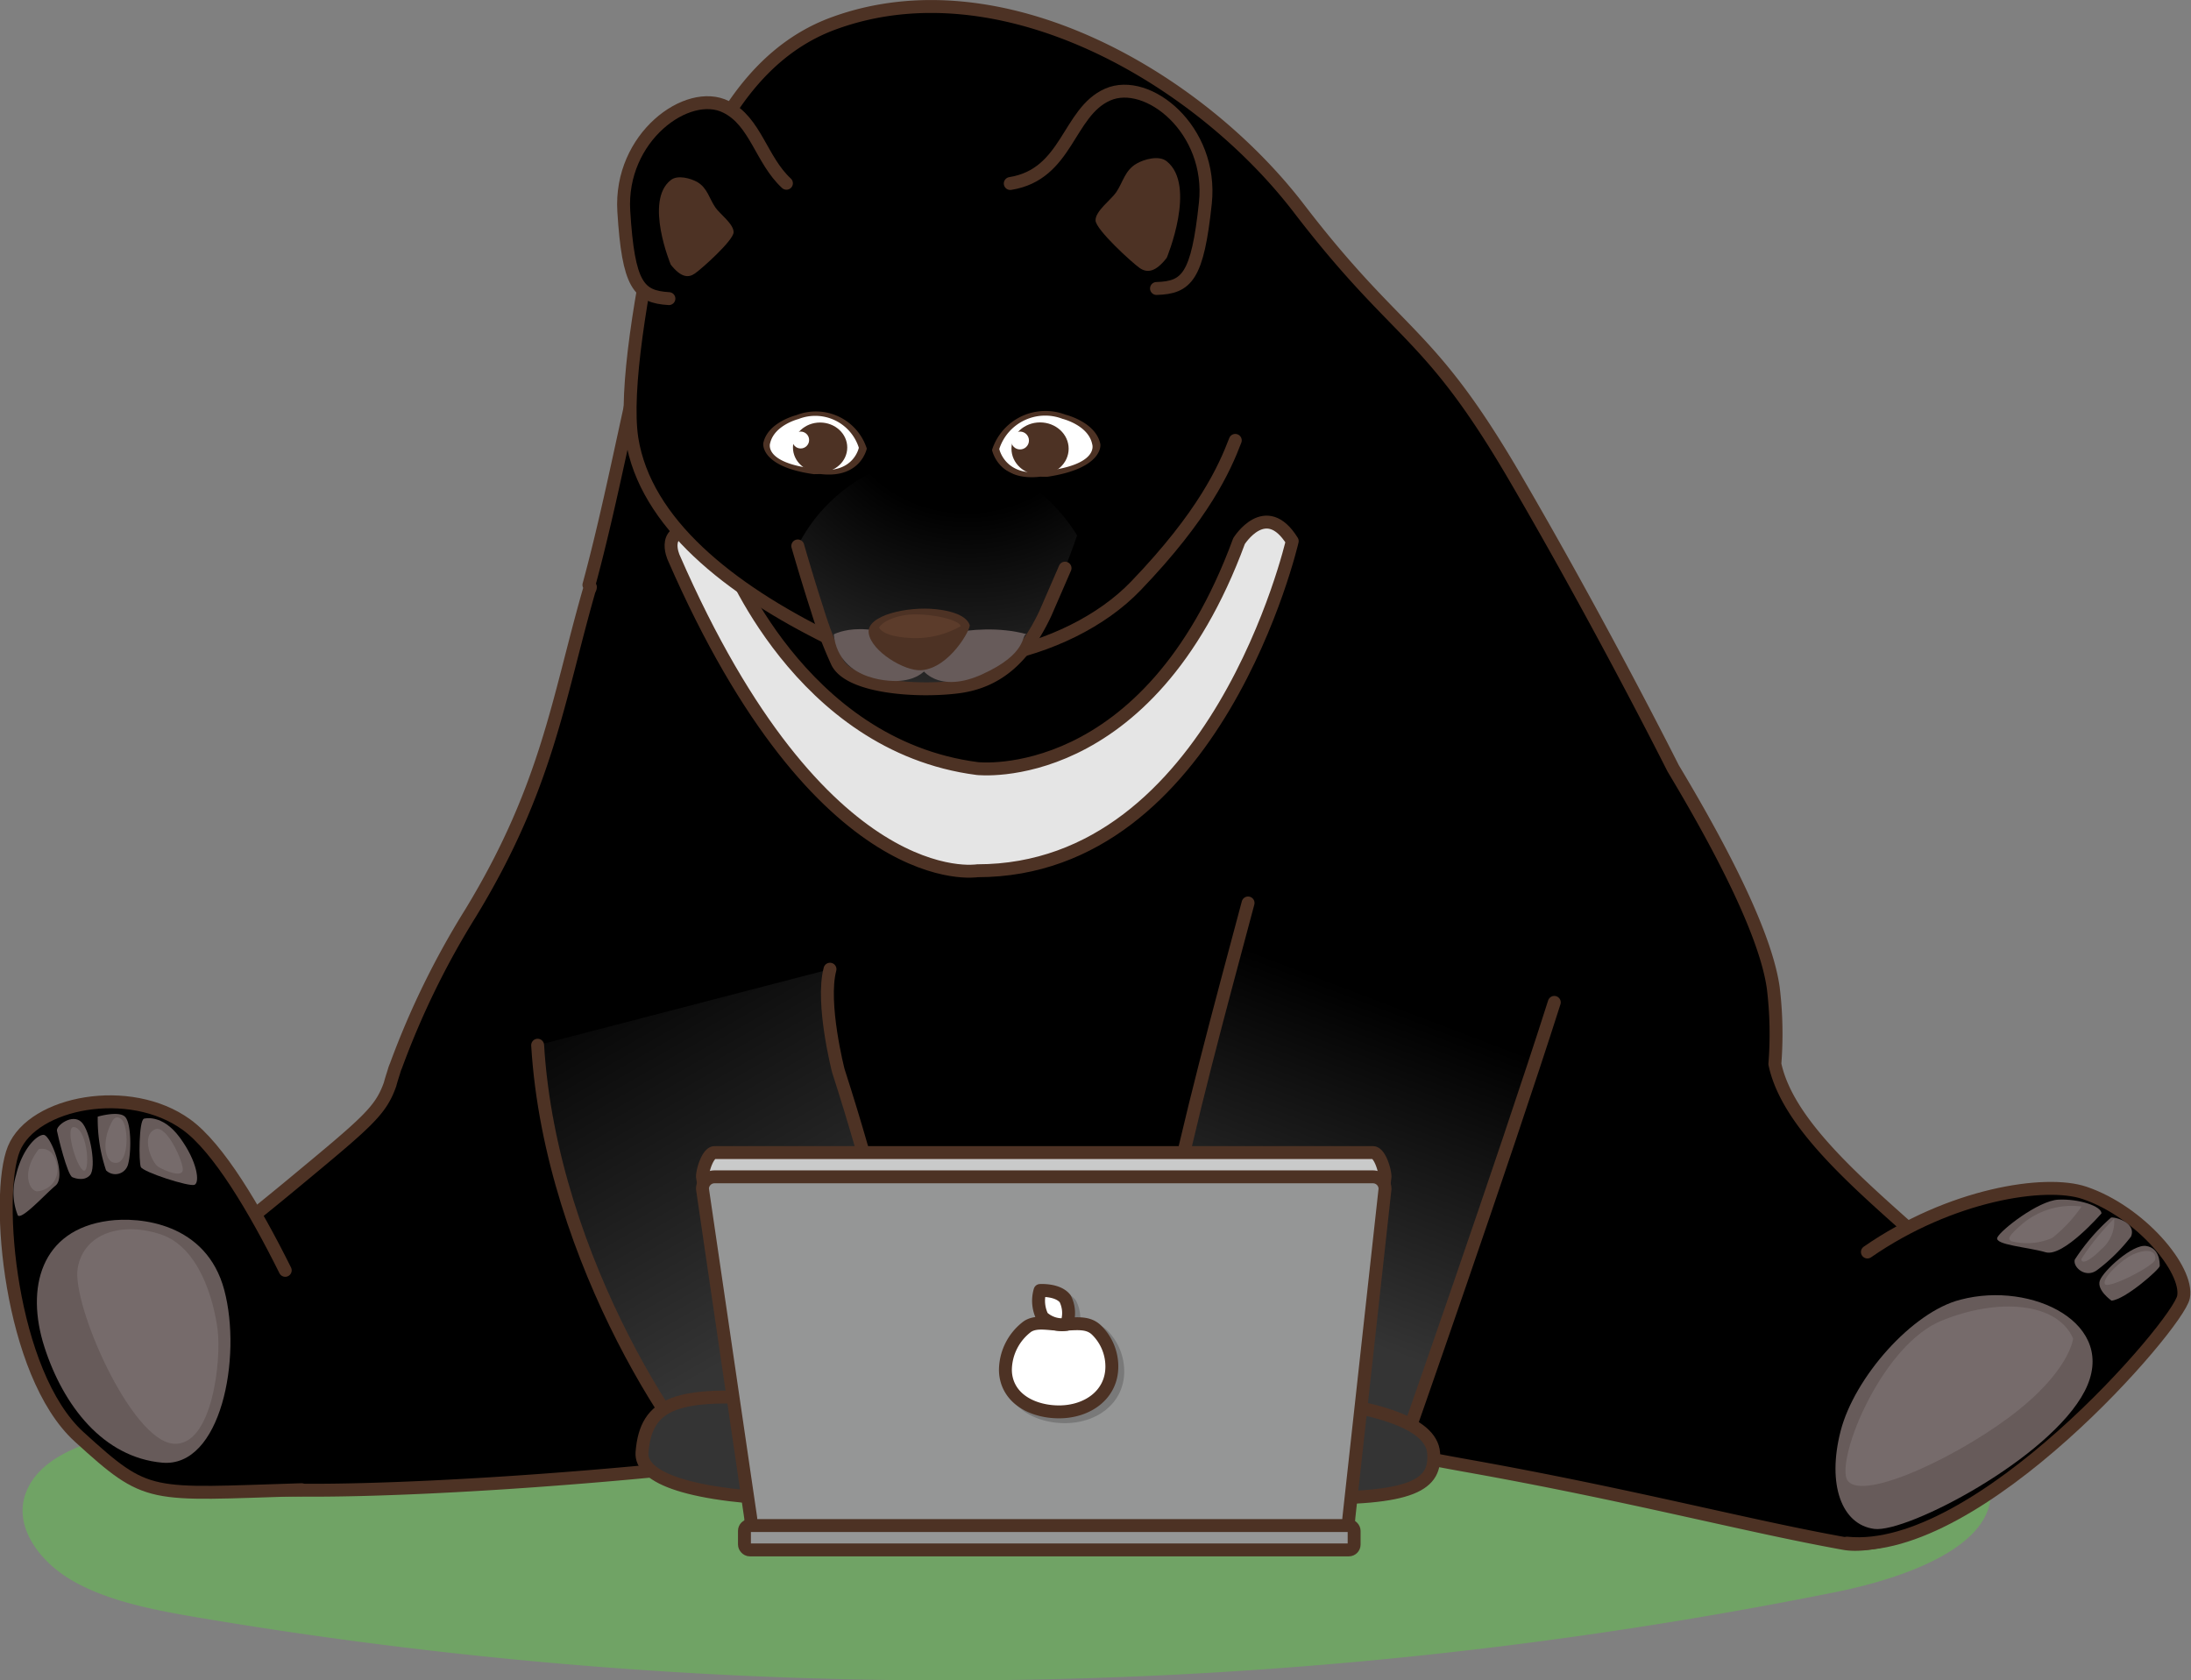 <svg xmlns="http://www.w3.org/2000/svg" xmlns:xlink="http://www.w3.org/1999/xlink" viewBox="0 0 181.59 139.27"><rect x="0" y="0" width="181.59" height="139.27" fill="#808080" stroke="none"/><defs><style>.cls-1{fill:#70a365}.cls-10,.cls-11,.cls-13,.cls-15,.cls-16,.cls-19,.cls-2,.cls-5,.cls-8,.cls-9{stroke:#4d3224}.cls-10,.cls-11,.cls-13,.cls-15,.cls-16,.cls-18,.cls-19,.cls-2,.cls-5,.cls-8,.cls-9{stroke-linecap:round;stroke-linejoin:round;stroke-width:1.07px}.cls-3{fill:#675b5a}.cls-4{fill:#766b6b}.cls-5{fill:#e5e5e5}.cls-6{fill:#4d3224}.cls-19,.cls-7{fill:#fff}.cls-8{fill:url(#未命名漸層_22)}.cls-9{fill:url(#未命名漸層_22-2)}.cls-10{fill:url(#未命名漸層_22-3)}.cls-11{fill:url(#未命名漸層_22-4)}.cls-12{fill:url(#未命名漸層_45)}.cls-13{fill:none}.cls-14{fill:#5c3c2b}.cls-15{fill:#c9caca}.cls-16{fill:#959696}.cls-17{opacity:.8}.cls-18{fill:#727272;stroke:#727272}</style><linearGradient id="未命名漸層_22" x1="105.64" y1="108.45" x2="115.31" y2="83.12" gradientUnits="userSpaceOnUse"><stop offset="0" stop-color="#343434"/><stop offset="1"/></linearGradient><linearGradient id="未命名漸層_22-2" x1="110.36" y1="110.25" x2="120.02" y2="84.91" xlink:href="#未命名漸層_22"/><linearGradient id="未命名漸層_22-3" x1="67.65" y1="108.64" x2="49.98" y2="77.97" xlink:href="#未命名漸層_22"/><linearGradient id="未命名漸層_22-4" x1="60.89" y1="112.53" x2="43.22" y2="81.87" xlink:href="#未命名漸層_22"/><radialGradient id="未命名漸層_45" cx="563.52" cy="32.88" r="35.22" gradientTransform="translate(-545.37) scale(1.11 1)" gradientUnits="userSpaceOnUse"><stop offset=".27"/><stop offset=".96" stop-color="#424242"/></radialGradient></defs><title>works-beer</title><path class="cls-1" d="M151.68 116.18c5.79.75 12.83 2.7 13.29 7.14.49 4.69-6.73 7.39-12.7 8.61a373.4 373.4.0 0 1-135.88 2.13c-3.63-.62-7.35-1.33-10.3-3s-5-4.66-3.93-7.37c1.54-4 8.1-5.12 13.52-5.58C60.89 114.21 106.83 110.36 151.68 116.18z"/><path class="cls-2" d="M162.58 105.84c-5.76-5.58-14.21-11.59-15.48-17.66v0a31.61 31.61.0 0 0-.13-6.29c-.6-4.32-4.09-11.19-8.3-18.21h0s-5.91-11.78-13.14-24.16S116 28.16 107.65 17.27 82.89-3.13 69.08 1.94 53.78 30.17 48.81 48.48a1.48 1.48.0 0 0 .12.17c0 .12-.09.23-.12.35C46.24 58 45.32 65.3 39 75.68a68.5 68.5.0 0 0-6.18 12.65 2.92 2.92.0 0 0-.13.34l-.06.2c-.1.32-.21.65-.3 1-.79 2.23-1.89 3.12-8.06 8.24-7.15 5.93-13.51 10.46-13.69 12.3s1.66 12.46 10.81 13c8.93.51 30.6-.88 46.29-3.06s23.28-3 23.29-3h6.77c7.47.0 10.2 1.7 23.82 4.13s23.21 5 31.3 6.45c3.49.61 11.25-2.79 13.6-7S168.33 111.42 162.58 105.84z"/><path class="cls-2" d="M25 123.47c-12.78.39-12.69.85-18.44-4.38s-7-20-5.41-23.88 9.59-5.41 14.3-2c2.64 1.9 5.66 7 8.19 12.08"/><path class="cls-2" d="M154.77 103.77c6.88-4.77 14.74-6 18-4.9 4.62 1.57 8.63 6.36 8.2 8.63s-17 21.53-27.9 20.4"/><path class="cls-3" d="M9 101.18c-5.63.75-6.89 5.58-5.32 10.46s4.88 9.15 9.76 9.59 6.63-8.72 5.15-14.3S11.58 100.83 9 101.18z"/><path class="cls-3" d="M162.49 107.72c-4 1-8.8 6.45-9.94 10.89s.09 7.76 2.79 8.11 14.56-5.84 17.44-11.42S168.42 106.15 162.49 107.72z"/><path class="cls-3" d="M1.48 100.74c.36.35 2.21-1.71 3.13-2.48s-.42-4.2-1-4.2-1.78 1.2-2.28 3.34A5.07 5.07.0 0 0 1.48 100.74z"/><path class="cls-3" d="M6 97.57c-.42-.17-1.2-3.42-1.28-3.85S6 92.27 6.75 93 8 96.8 7.46 97.4 6 97.57 6 97.57z"/><path class="cls-3" d="M8.1 92.55A13.28 13.28.0 0 0 8.79 97a1.09 1.09.0 0 0 1.83-.52c.27-1 .27-3.4-.26-3.92S8.1 92.55 8.1 92.55z"/><path class="cls-3" d="M11.93 92.72c-.43.18-.43 3.58-.26 4s4 1.66 4.45 1.48.26-1.91-1.22-3.92S11.93 92.72 11.93 92.72z"/><path class="cls-3" d="M175 107.8c1.13-.08 4-2.61 4-2.87s0-1.49-1.13-1.66-3.58 2.09-3.84 2.88S175 107.8 175 107.8z"/><path class="cls-3" d="M176.62 102.49c.47-1.18-1.4-1.66-1.66-1.57a16.91 16.91.0 0 0-3 3.48c-.18.61.87 1.57 1.83.88A14.46 14.46.0 0 0 176.62 102.49z"/><path class="cls-3" d="M174.17 100.57c0-.61-1.91-1.22-3.57-1.14s-4.79 2.53-5.06 3.14 2.53.79 4 1.22S174.17 100.57 174.17 100.57z"/><path class="cls-4" d="M14.37 119.66c-3.54-.29-8.45-11.6-7.93-14.56s3.75-3.84 6.89-2.79 4.36 5.32 4.7 7.85S17.6 119.92 14.37 119.66z"/><path class="cls-4" d="M3.21 95.25c-1.48 1.92-.78 3.4-.17 3.49A1.8 1.8.0 0 0 4.7 96.47C4.35 94.9 3.21 95.25 3.21 95.25z"/><path class="cls-4" d="M6.18 93.42c-.85-.2.08 3.14.7 3.57S7.31 93.68 6.18 93.42z"/><path class="cls-4" d="M9.23 93.07c-.79 1.48-.61 3.4.43 3.31s1-3 .44-3.57S9.23 93.07 9.23 93.07z"/><path class="cls-4" d="M12.89 93.59c-1.25.46-.35 2.79.26 3.14s1.92.87 2 .26S13.85 93.24 12.89 93.59z"/><path class="cls-4" d="M171.82 110.94c-1.31-3-6.19-3.4-10.9-1.48s-8.37 10.46-7.93 12.9 8.46-1.13 13.51-4.88S171.82 110.94 171.82 110.94z"/><path class="cls-4" d="M172.52 1e2a6.36 6.36.0 0 0-5.06 1.57c-1.13 1-1 1.13-.78 1.3a5.29 5.29.0 0 0 3.4-.26A11.74 11.74.0 0 0 172.52 1e2z"/><path class="cls-4" d="M175.22 101a20.68 20.68.0 0 0-2.7 3.32c-.09.34.35.52 1.65-.79A3 3 0 0 0 175.22 101z"/><path class="cls-4" d="M178.62 104.4c.14-.86-.87-.87-1.83-.43s-2.53 1.92-2.35 2.44S178.53 104.93 178.62 104.4z"/><path class="cls-5" d="M60.23 46S66.21 61.79 81 63.7c0 0 14.15 1.64 21.69-18.85.0.0 2.21-3.55 4.41.0.0.0-6.29 27.32-26.1 27.32.0.0-12.9 2.18-25.16-25.95.0.0-1.26-2.73 2.2-2.18C58 44 59.92 44.85 60.23 46z"/><path class="cls-2" d="M54.76 16.77c-1.63 7.37-3 15.58-2.39 19.58 1.11 7 8.1 12.5 16.33 16.55s19.81 1.52 25.44-4.34 7.35-9.73 8.24-12.06"/><path class="cls-2" d="M83.73 15.21c4.77-.76 4.76-5.91 8.07-7.37s8.75 2.89 8.1 9-1.53 7-4.05 7.07"/><path class="cls-2" d="M65.18 15.19c-2.09-1.93-2.56-5.13-5-6.33C57 7.25 51.32 11.37 51.7 17.51s1.23 7.09 3.74 7.24"/><path class="cls-6" d="M68 39.29c3.34.4 3.84-2.11 3.84-2.11A4.43 4.43.0 0 0 66 34.41s-2.39.58-2.74 2.33c0 0-.29 1.94 4.19 2.56"/><path class="cls-7" d="M67.9 38.92c2.85.33 3.28-1.81 3.28-1.81a3.79 3.79.0 0 0-5-2.38s-2 .5-2.35 2c0 0-.52 1.4 2.85 2"/><ellipse class="cls-6" cx="67.97" cy="37.09" rx="2.25" ry="2.07"/><circle class="cls-7" cx="66.36" cy="36.47" r=".7"/><path class="cls-6" d="M86.22 39.51c-3.51.41-4-2.22-4-2.22a4.65 4.65.0 0 1 6.09-2.92s2.52.6 2.89 2.45c0 0 .3 2-4.42 2.7"/><path class="cls-7" d="M86.28 39.12c-3 .35-3.46-1.91-3.46-1.91a4 4 0 0 1 5.23-2.5s2.15.52 2.47 2.1c0 0 .55 1.47-3 2.1"/><ellipse class="cls-6" cx="86.2" cy="37.19" rx="2.37" ry="2.18"/><circle class="cls-7" cx="84.54" cy="36.51" r=".74"/><path class="cls-6" d="M57.59 22.67c-.54.38-1.16.33-2-.74.0.0-2.2-5.28.0-7 .56-.46 1.65-.15 2.19.15.86.5 1 1.38 1.52 2.13.35.51 1.53 1.37 1.5 2.05S58.17 22.27 57.59 22.67z"/><path class="cls-6" d="M94.45 22.21c.62.43 1.32.36 2.25-.84.0.0 2.5-6 0-8-.64-.52-1.87-.17-2.48.18-1 .56-1.14 1.56-1.72 2.4-.4.59-1.74 1.56-1.7 2.33S93.8 21.75 94.45 22.21z"/><g class="hand-right"><path class="cls-8" d="M128.82 83.08c-4.22 13.25-12.51 36.83-12.51 36.83s-.56 2.54-10.08 2.23-10.51-2.73-11.5-5c-1.68-3.81 1.21-11.52 2-15.3 1.86-9.08 4.31-18 6.71-27"/><path class="cls-9" d="M94.19 120.15c.33-4.22 2.9-5.14 11.34-4.44s13.1 2.18 13.29 4.72-1.46 3.93-11.14 3.7S94 122.26 94.19 120.15z"/><animateTransform attributeType="auto" attributeName="transform" type="translate" values="0 0; 0 -10; 0 0" dur=".5s" repeatCount="indefinite" /></g><g class="hand-left"><path class="cls-10" d="M44.56 86.63c1.08 18 12.56 34.65 15.75 36.69s13.91.51 14.94-2.73.0-13.91-5.77-31.85c0 0-1.44-5.59-.69-8.41"/><path class="cls-11" d="M53.21 120.38c.33-4.16 2.9-5.07 11.34-4.38s13.1 2.16 13.29 4.65-1.46 3.89-11.14 3.66S53.05 122.46 53.21 120.38z"/><animateTransform attributeType="auto" attributeName="transform" type="translate" values="0 0; 0 -10; 0 0" dur=".5s" begin="250ms" repeatCount="indefinite" /></g><path class="cls-12" d="M66.12 45.25s2.18 7.62 3.29 9.68 6.69 2.43 10 2 5.53-2.46 7.24-6.11a62.33 62.33.0 0 0 2.62-6.45 14.5 14.5.0 0 0-3.94-4.2 12.23 12.23.0 0 0-8.11-2.32A13.05 13.05.0 0 0 69.47 41 13.53 13.53.0 0 0 66.12 45.25z"/><path class="cls-13" d="M66.12 45.25s.75 2.62 1.59 5.21a34.87 34.87.0 0 0 1.7 4.47c1.11 2.06 6.69 2.43 10 2s5.53-2.46 7.24-6.11l1.62-3.73"/><path class="cls-3" d="M69.1 52.58s3.06-1.73 8.19 1.72c0 0-.13 2-2.88 2.14C74.41 56.44 69.55 56.71 69.1 52.58z"/><path class="cls-3" d="M75.58 53.35s5-2 9.5-.79c-.48.09.14 1.6-3.7 3.34C78.12 57.37 75.89 56.14 75.58 53.35z"/><path class="cls-6" d="M76.35 55.55C75 55.65 72.23 54 72 52.49s3.25-2.24 5.54-2 2.72 1 2.83 1.31S78.71 55.38 76.35 55.55z"/><path class="cls-14" d="M79.62 51.9c-.1-.59-3.09-1.21-4.76-.89s-2 1-2 1 .21.76 2.65.87A7.54 7.54.0 0 0 79.62 51.9z"/><path class="cls-15" d="M110.71 123.79H63.22a1 1 0 0 1-1-1l-4-25.26c0-.56.46-2 1-2h54.57c.56.0 1 1.47 1 2l-3 25.26A1 1 0 0 1 110.71 123.79z"/><path class="cls-16" d="M110.71 126.82H63.22a1 1 0 0 1-1-1l-4-27.28a1 1 0 0 1 1-1h54.57a1 1 0 0 1 1 1l-3 27.28A1 1 0 0 1 110.71 126.82z"/><rect class="cls-16" x="61.7" y="126.44" width="50.53" height="2.02" rx=".44" ry=".44"/><g class="cls-17"><path class="cls-18" d="M83.77 113.89A3.22 3.22.0 0 0 84 115c.62 1.73 2.56 2.42 4.26 2.42 2.35.0 4.38-1.41 4.38-3.76a4.25 4.25.0 0 0-1.24-3c-.77-.77-1.84-.49-3-.49-.92.0-2-.32-2.75.18A4.58 4.58.0 0 0 83.77 113.89z"/><path class="cls-18" d="M86.83 109.59a2.39 2.39.0 0 0 2 .62 2.62 2.62.0 0 0-.11-2.13c-.61-.78-2.08-.68-2.08-.68A3 3 0 0 0 86.83 109.59z"/></g><path class="cls-19" d="M83.33 113.45a3.22 3.22.0 0 0 .18 1.15c.62 1.73 2.56 2.42 4.26 2.42 2.35.0 4.38-1.41 4.38-3.76a4.22 4.22.0 0 0-1.25-3c-.77-.77-1.83-.5-3-.5-.92.0-2-.31-2.75.19A4.56 4.56.0 0 0 83.33 113.45z"/><path class="cls-19" d="M86.39 109.15a2.39 2.39.0 0 0 2 .62 2.62 2.62.0 0 0-.11-2.13c-.61-.78-2.08-.68-2.08-.68A3 3 0 0 0 86.39 109.15z"/></svg>